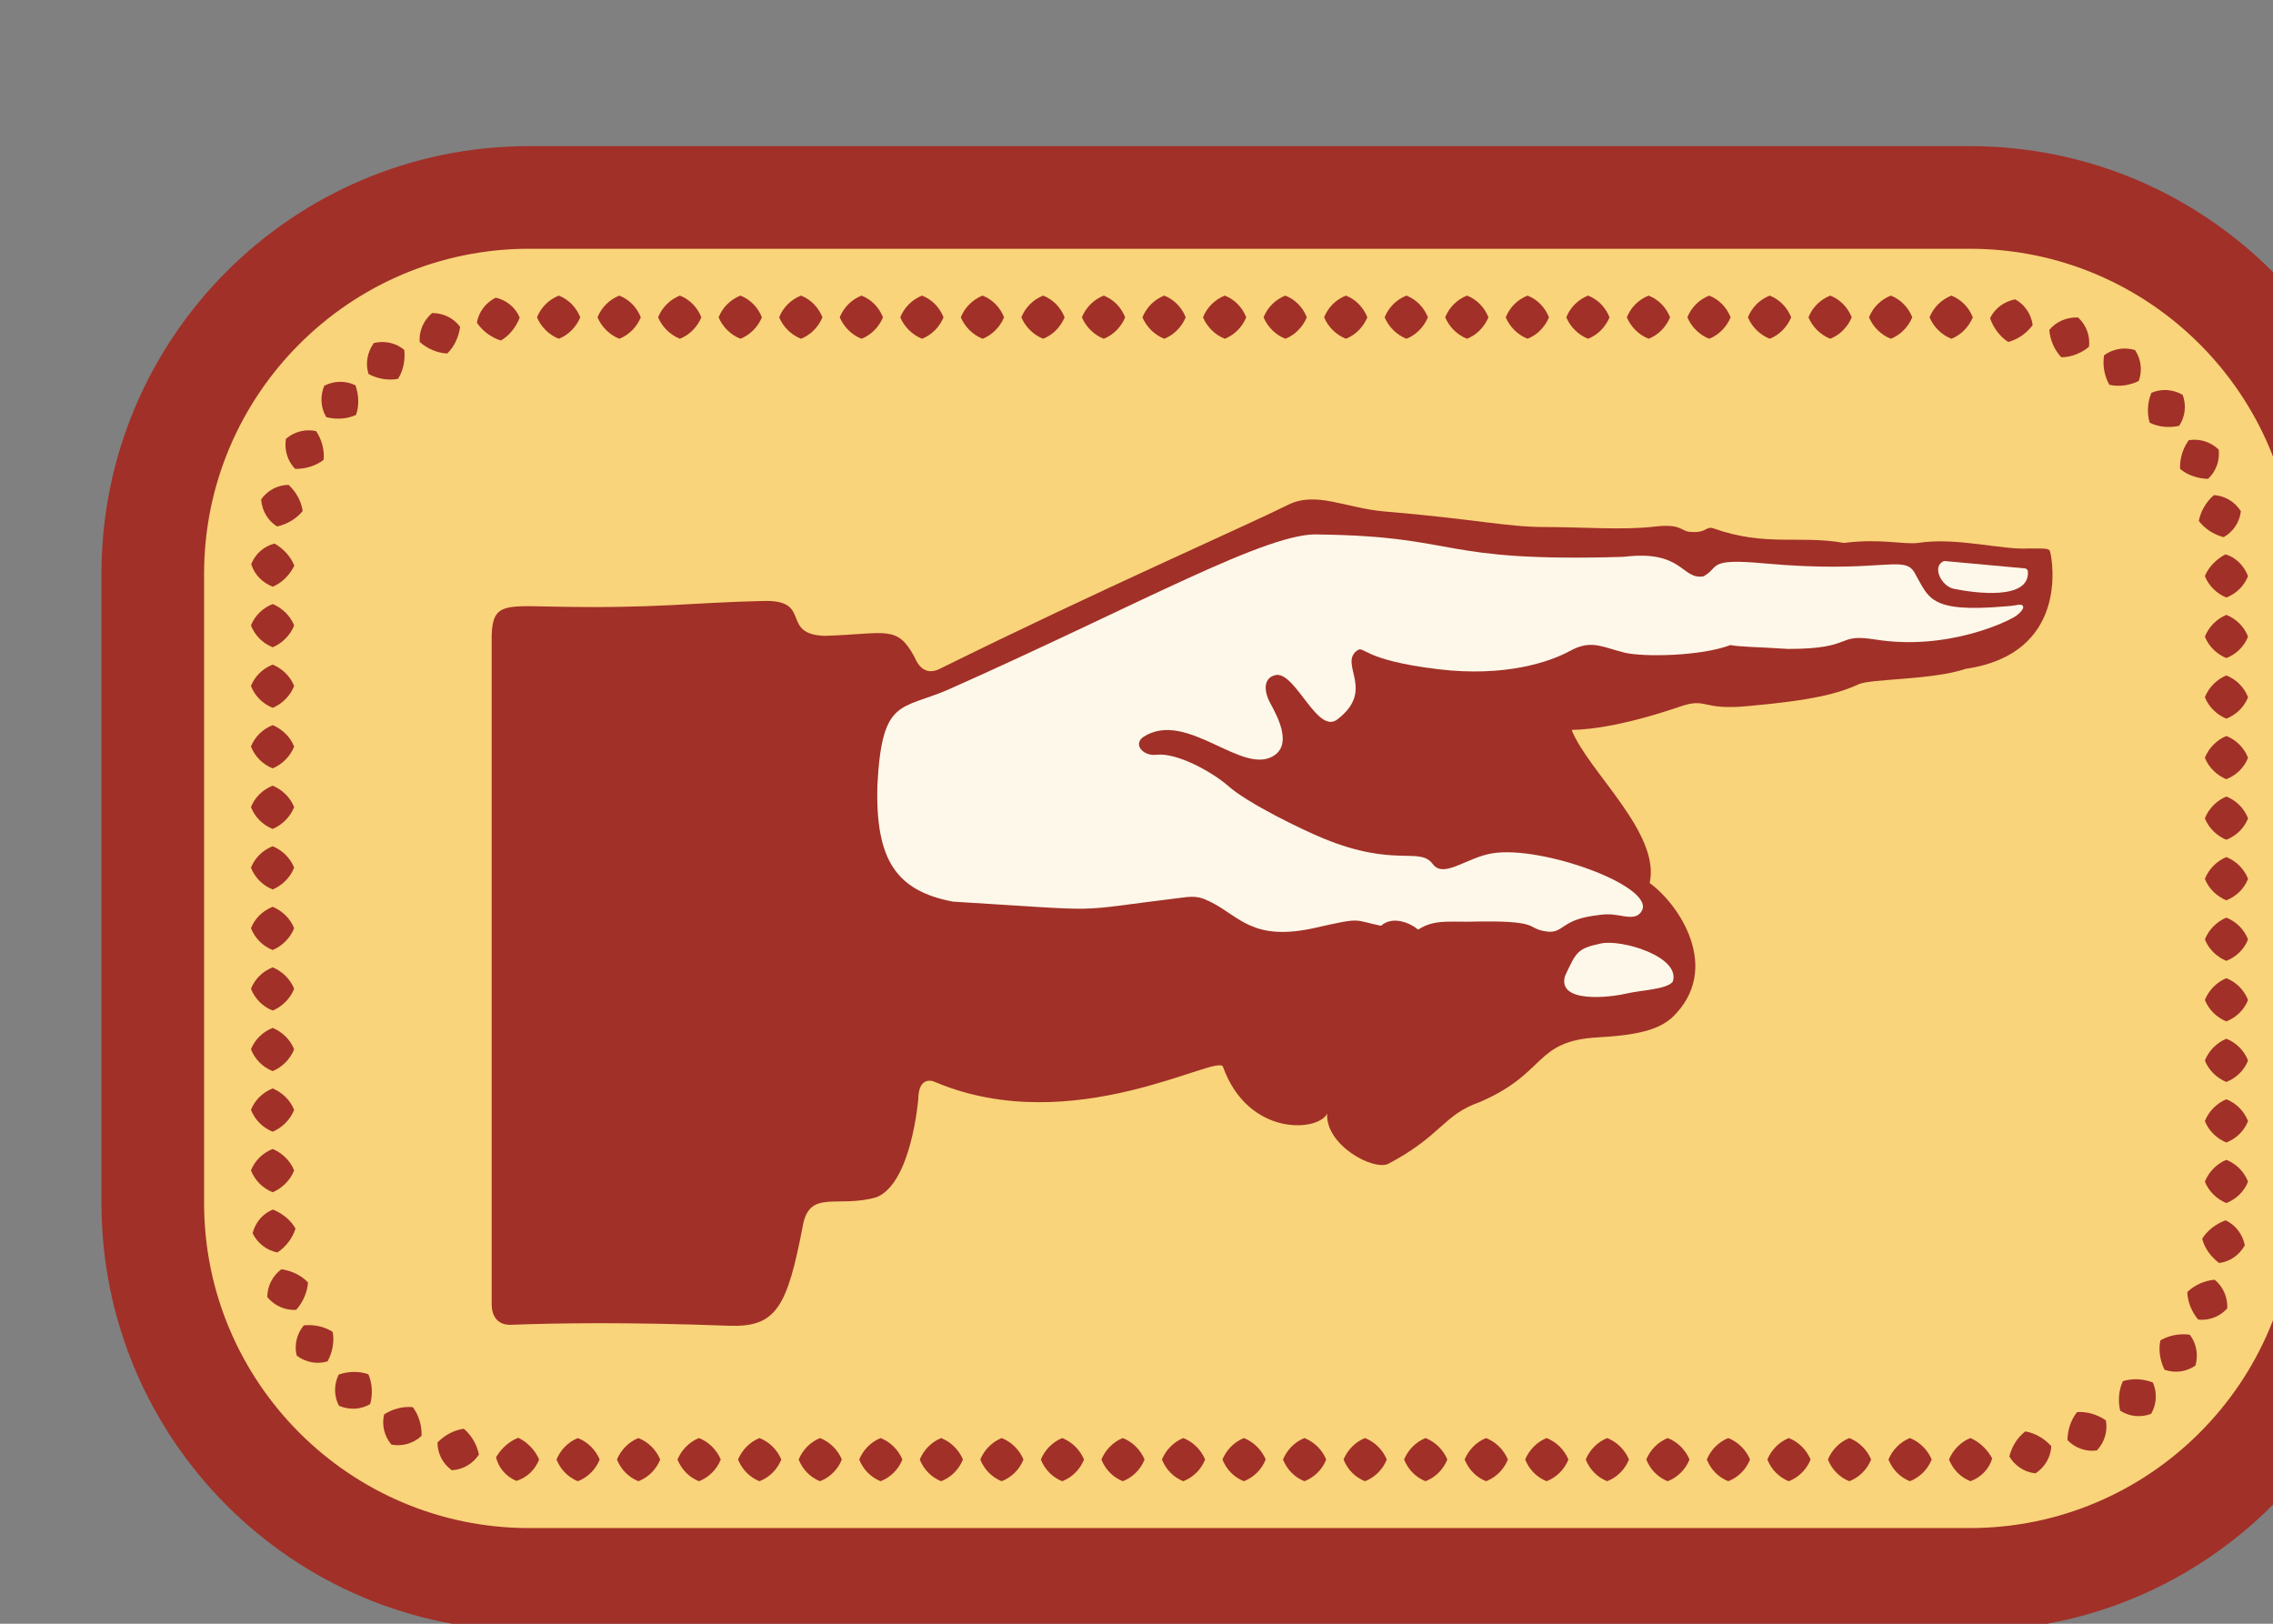 <?xml version="1.0" encoding="UTF-8" standalone="no"?>
<!-- Created with Inkscape (http://www.inkscape.org/) -->

<svg
   xmlns:dc="http://purl.org/dc/elements/1.1/"
   xmlns:cc="http://creativecommons.org/ns#"
   xmlns:rdf="http://www.w3.org/1999/02/22-rdf-syntax-ns#"
   xmlns:svg="http://www.w3.org/2000/svg"
   xmlns="http://www.w3.org/2000/svg"
   xmlns:sodipodi="http://sodipodi.sourceforge.net/DTD/sodipodi-0.dtd"
   xmlns:inkscape="http://www.inkscape.org/namespaces/inkscape"
   width="700"
   height="500"
   viewBox="0 0 185.208 132.292"
   version="1.1"
   id="svg6793"
   inkscape:version="0.92.1 r15371"
   sodipodi:docname="boton_opcional.svg">
  <rect x="0" y="0" width="185.208" height="132.292" fill="#808080" stroke="none"/>
  <defs
     id="defs6787" />
  <sodipodi:namedview
     id="base"
     pagecolor="#ffffff"
     bordercolor="#666666"
     borderopacity="1.0"
     inkscape:pageopacity="0.0"
     inkscape:pageshadow="2"
     inkscape:zoom="0.35"
     inkscape:cx="-430"
     inkscape:cy="560"
     inkscape:document-units="mm"
     inkscape:current-layer="layer1"
     showgrid="false"
     units="px"
     inkscape:window-width="1920"
     inkscape:window-height="1051"
     inkscape:window-x="-9"
     inkscape:window-y="-9"
     inkscape:window-maximized="1" />
  <g
     inkscape:label="Layer 1"
     inkscape:groupmode="layer"
     id="layer1"
     transform="translate(0,-164.708)">
    <g
       transform="matrix(0.248,0,0,0.248,-4391.651,-1710.929)"
       style="display:inline"
       id="g6559">
      <path
         inkscape:connector-curvature="0"
         id="path840-4-7"
         style="display:inline;fill:#f9d47a;fill-opacity:1;fill-rule:nonzero;stroke:none;stroke-width:2.248"
         d="m 18479.123,7958.292 c 0,68.165 -55.458,123.623 -123.623,123.623 h -473.412 c -68.161,0 -123.623,-55.457 -123.623,-123.623 v -206.751 c 0,-68.168 55.462,-123.623 123.623,-123.623 h 473.412 c 68.165,0 123.623,55.455 123.623,123.623 v 206.751" />
      <path
         inkscape:connector-curvature="0"
         id="path842-1-9"
         style="display:inline;fill:#a13028;fill-opacity:1;fill-rule:nonzero;stroke:none;stroke-width:2.248"
         d="m 18355.5,7644.776 c 58.87,0 106.764,47.894 106.764,106.765 v 206.751 c 0,58.869 -47.894,106.765 -106.764,106.765 h -473.412 c -58.86,0 -106.764,-47.896 -106.764,-106.765 v -206.751 c 0,-58.871 47.904,-106.765 106.764,-106.765 z m -613.892,106.765 v 206.751 c 0,77.583 62.908,140.48 140.48,140.48 h 473.412 c 77.58,0 140.48,-62.897 140.48,-140.48 v -206.751 c 0,-77.581 -62.9,-140.48 -140.48,-140.48 h -473.412 c -77.572,0 -140.48,62.899 -140.48,140.48" />
      <path
         inkscape:connector-curvature="0"
         id="path844-3-9"
         style="display:inline;fill:#a13028;fill-opacity:1;fill-rule:nonzero;stroke:none;stroke-width:2.248"
         d="m 18445.825,7972.162 c -0.766,-3.727 -3.1,-6.696 -6.3,-8.2 -3.158,1.108 -6.026,3.297 -7.721,6.055 0.793,3.118 2.904,5.974 5.587,7.968 3.505,-0.479 6.588,-2.52 8.434,-5.824" />
      <path
         inkscape:connector-curvature="0"
         id="path846-5-6"
         style="display:inline;fill:#a13028;fill-opacity:1;fill-rule:nonzero;stroke:none;stroke-width:2.248"
         d="m 18440.053,7992.901 c 0.179,-3.783 -1.461,-7.251 -4.16,-9.438 -3.387,0.31 -6.622,1.787 -8.962,4.05 0.07,3.226 1.43,6.498 3.563,9.067 3.52,0.362 7.006,-0.894 9.559,-3.679" />
      <path
         inkscape:connector-curvature="0"
         id="path848-4-6"
         style="display:inline;fill:#a13028;fill-opacity:1;fill-rule:nonzero;stroke:none;stroke-width:2.248"
         d="m 18429.583,8011.701 c 1.064,-3.63 0.286,-7.386 -1.831,-10.155 -3.356,-0.485 -6.849,0.202 -9.665,1.845 -0.694,3.154 -0.135,6.658 1.353,9.649 3.335,1.175 7.02,0.766 10.143,-1.34" />
      <path
         inkscape:connector-curvature="0"
         id="path850-3-5"
         style="display:inline;fill:#a13028;fill-opacity:1;fill-rule:nonzero;stroke:none;stroke-width:2.248"
         d="m 18415.037,8027.531 c 1.881,-3.277 2,-7.107 0.57,-10.301 -3.139,-1.241 -6.698,-1.391 -9.824,-0.45 -1.405,2.911 -1.666,6.453 -0.922,9.708 2.976,1.919 6.656,2.373 10.176,1.043" />
      <path
         inkscape:connector-curvature="0"
         id="path852-2-4"
         style="display:inline;fill:#a13028;fill-opacity:1;fill-rule:nonzero;stroke:none;stroke-width:2.248"
         d="m 18397.207,8039.559 c 2.584,-2.776 3.62,-6.415 2.95,-9.89 -2.744,-1.906 -6.203,-2.933 -9.444,-2.722 -2.026,2.535 -3.136,5.849 -3.159,9.229 2.428,2.52 5.932,3.884 9.653,3.383" />
      <path
         inkscape:connector-curvature="0"
         id="path854-0-9"
         style="display:inline;fill:#a13028;fill-opacity:1;fill-rule:nonzero;stroke:none;stroke-width:2.248"
         d="m 18377.044,8047.082 c 3.158,-2.104 5.025,-5.392 5.192,-8.926 -2.222,-2.495 -5.342,-4.313 -8.536,-4.857 -2.573,1.976 -4.431,4.918 -5.243,8.231 1.757,2.987 4.84,5.159 8.587,5.552" />
      <path
         inkscape:connector-curvature="0"
         id="path856-7-0"
         style="display:inline;fill:#a13028;fill-opacity:1;fill-rule:nonzero;stroke:none;stroke-width:2.248"
         d="m 18355.682,8049.664 c 3.561,-1.324 6.141,-4.086 7.136,-7.474 -1.574,-2.956 -4.177,-5.453 -7.165,-6.709 -3.226,1.299 -5.74,3.947 -7.029,7.046 1.304,3.27 3.779,5.857 7.058,7.136" />
      <path
         inkscape:connector-curvature="0"
         id="path858-5-2"
         style="display:inline;fill:#a13028;fill-opacity:1;fill-rule:nonzero;stroke:none;stroke-width:2.248"
         d="m 18335.777,8049.669 c 3.273,-1.288 5.866,-3.868 7.163,-7.141 -1.297,-3.095 -3.89,-5.752 -7.163,-7.042 -3.255,1.29 -5.748,3.947 -7.045,7.042 1.297,3.273 3.79,5.853 7.045,7.141" />
      <path
         inkscape:connector-curvature="0"
         id="path860-3-7"
         style="display:inline;fill:#a13028;fill-opacity:1;fill-rule:nonzero;stroke:none;stroke-width:2.248"
         d="m 18315.88,8049.669 c 3.279,-1.288 5.871,-3.868 7.165,-7.141 -1.294,-3.095 -3.886,-5.752 -7.165,-7.042 -3.251,1.29 -5.745,3.947 -7.04,7.042 1.295,3.273 3.789,5.853 7.04,7.141" />
      <path
         inkscape:connector-curvature="0"
         id="path862-7-7"
         style="display:inline;fill:#a13028;fill-opacity:1;fill-rule:nonzero;stroke:none;stroke-width:2.248"
         d="m 18295.987,8049.669 c 3.279,-1.288 5.872,-3.868 7.166,-7.141 -1.294,-3.095 -3.887,-5.752 -7.166,-7.042 -3.251,1.29 -5.744,3.947 -7.039,7.042 1.295,3.273 3.788,5.853 7.039,7.141" />
      <path
         inkscape:connector-curvature="0"
         id="path864-4-8"
         style="display:inline;fill:#a13028;fill-opacity:1;fill-rule:nonzero;stroke:none;stroke-width:2.248"
         d="m 18276.095,8049.669 c 3.276,-1.288 5.873,-3.868 7.166,-7.141 -1.293,-3.095 -3.89,-5.752 -7.166,-7.042 -3.251,1.29 -5.747,3.947 -7.042,7.042 1.295,3.273 3.791,5.853 7.042,7.141" />
      <path
         inkscape:connector-curvature="0"
         id="path866-9-1"
         style="display:inline;fill:#a13028;fill-opacity:1;fill-rule:nonzero;stroke:none;stroke-width:2.248"
         d="m 18256.204,8049.669 c 3.276,-1.288 5.866,-3.868 7.165,-7.141 -1.299,-3.095 -3.889,-5.752 -7.165,-7.042 -3.253,1.29 -5.748,3.947 -7.046,7.042 1.298,3.273 3.793,5.853 7.046,7.141" />
      <path
         inkscape:connector-curvature="0"
         id="path868-3-1"
         style="display:inline;fill:#a13028;fill-opacity:1;fill-rule:nonzero;stroke:none;stroke-width:2.248"
         d="m 18236.312,8049.669 c 3.275,-1.288 5.867,-3.868 7.165,-7.141 -1.298,-3.095 -3.89,-5.752 -7.165,-7.042 -3.253,1.29 -5.747,3.947 -7.046,7.042 1.299,3.273 3.793,5.853 7.046,7.141" />
      <path
         inkscape:connector-curvature="0"
         id="path870-4-3"
         style="display:inline;fill:#a13028;fill-opacity:1;fill-rule:nonzero;stroke:none;stroke-width:2.248"
         d="m 18216.417,8049.669 c 3.278,-1.288 5.869,-3.868 7.168,-7.141 -1.299,-3.095 -3.89,-5.752 -7.168,-7.042 -3.25,1.29 -5.744,3.947 -7.043,7.042 1.299,3.273 3.793,5.853 7.043,7.141" />
      <path
         inkscape:connector-curvature="0"
         id="path872-3-6"
         style="display:inline;fill:#a13028;fill-opacity:1;fill-rule:nonzero;stroke:none;stroke-width:2.248"
         d="m 18196.526,8049.669 c 3.278,-1.288 5.869,-3.868 7.168,-7.141 -1.299,-3.095 -3.89,-5.752 -7.168,-7.042 -3.251,1.29 -5.746,3.947 -7.044,7.042 1.298,3.273 3.793,5.853 7.044,7.141" />
      <path
         inkscape:connector-curvature="0"
         id="path874-5-2"
         style="display:inline;fill:#a13028;fill-opacity:1;fill-rule:nonzero;stroke:none;stroke-width:2.248"
         d="m 18176.633,8049.669 c 3.278,-1.288 5.87,-3.868 7.168,-7.141 -1.298,-3.095 -3.89,-5.752 -7.168,-7.042 -3.25,1.29 -5.744,3.947 -7.042,7.042 1.298,3.273 3.792,5.853 7.042,7.141" />
      <path
         inkscape:connector-curvature="0"
         id="path876-0-4"
         style="display:inline;fill:#a13028;fill-opacity:1;fill-rule:nonzero;stroke:none;stroke-width:2.248"
         d="m 18156.741,8049.669 c 3.277,-1.288 5.869,-3.868 7.166,-7.141 -1.297,-3.095 -3.889,-5.752 -7.166,-7.042 -3.25,1.29 -5.747,3.947 -7.044,7.042 1.297,3.273 3.794,5.853 7.044,7.141" />
      <path
         inkscape:connector-curvature="0"
         id="path878-9-0"
         style="display:inline;fill:#a13028;fill-opacity:1;fill-rule:nonzero;stroke:none;stroke-width:2.248"
         d="m 18136.85,8049.669 c 3.272,-1.288 5.869,-3.868 7.165,-7.141 -1.296,-3.095 -3.893,-5.752 -7.165,-7.042 -3.253,1.29 -5.748,3.947 -7.045,7.042 1.297,3.273 3.792,5.853 7.045,7.141" />
      <path
         inkscape:connector-curvature="0"
         id="path880-4-1"
         style="display:inline;fill:#a13028;fill-opacity:1;fill-rule:nonzero;stroke:none;stroke-width:2.248"
         d="m 18116.957,8049.669 c 3.274,-1.288 5.87,-3.868 7.166,-7.141 -1.296,-3.095 -3.892,-5.752 -7.166,-7.042 -3.252,1.29 -5.746,3.947 -7.045,7.042 1.299,3.273 3.793,5.853 7.045,7.141" />
      <path
         inkscape:connector-curvature="0"
         id="path882-3-3"
         style="display:inline;fill:#a13028;fill-opacity:1;fill-rule:nonzero;stroke:none;stroke-width:2.248"
         d="m 18097.052,8049.669 c 3.287,-1.288 5.871,-3.868 7.164,-7.141 -1.293,-3.095 -3.877,-5.752 -7.164,-7.042 -3.231,1.29 -5.731,3.947 -7.024,7.042 1.293,3.273 3.793,5.853 7.024,7.141" />
      <path
         inkscape:connector-curvature="0"
         id="path884-5-3"
         style="display:inline;fill:#a13028;fill-opacity:1;fill-rule:nonzero;stroke:none;stroke-width:2.248"
         d="m 18077.161,8049.669 c 3.285,-1.288 5.871,-3.868 7.162,-7.141 -1.291,-3.095 -3.877,-5.752 -7.162,-7.042 -3.233,1.29 -5.731,3.947 -7.024,7.042 1.293,3.273 3.791,5.853 7.024,7.141" />
      <path
         inkscape:connector-curvature="0"
         id="path886-1-0"
         style="display:inline;fill:#a13028;fill-opacity:1;fill-rule:nonzero;stroke:none;stroke-width:2.248"
         d="m 18057.269,8049.669 c 3.286,-1.288 5.87,-3.868 7.163,-7.141 -1.293,-3.095 -3.877,-5.752 -7.163,-7.042 -3.232,1.29 -5.732,3.947 -7.024,7.042 1.292,3.273 3.792,5.853 7.024,7.141" />
      <path
         inkscape:connector-curvature="0"
         id="path888-5-3"
         style="display:inline;fill:#a13028;fill-opacity:1;fill-rule:nonzero;stroke:none;stroke-width:2.248"
         d="m 18037.375,8049.669 c 3.288,-1.288 5.872,-3.868 7.165,-7.141 -1.293,-3.095 -3.877,-5.752 -7.165,-7.042 -3.23,1.29 -5.73,3.947 -7.024,7.042 1.294,3.273 3.794,5.853 7.024,7.141" />
      <path
         inkscape:connector-curvature="0"
         id="path890-7-9"
         style="display:inline;fill:#a13028;fill-opacity:1;fill-rule:nonzero;stroke:none;stroke-width:2.248"
         d="m 18017.484,8049.669 c 3.286,-1.288 5.872,-3.868 7.163,-7.141 -1.291,-3.095 -3.877,-5.752 -7.163,-7.042 -3.233,1.29 -5.733,3.947 -7.024,7.042 1.291,3.273 3.791,5.853 7.024,7.141" />
      <path
         inkscape:connector-curvature="0"
         id="path892-0-1"
         style="display:inline;fill:#a13028;fill-opacity:1;fill-rule:nonzero;stroke:none;stroke-width:2.248"
         d="m 17997.592,8049.669 c 3.287,-1.288 5.871,-3.868 7.164,-7.141 -1.293,-3.095 -3.877,-5.752 -7.164,-7.042 -3.232,1.29 -5.732,3.947 -7.024,7.042 1.292,3.273 3.792,5.853 7.024,7.141" />
      <path
         inkscape:connector-curvature="0"
         id="path894-5-3"
         style="display:inline;fill:#a13028;fill-opacity:1;fill-rule:nonzero;stroke:none;stroke-width:2.248"
         d="m 17977.699,8049.669 c 3.288,-1.288 5.872,-3.868 7.165,-7.141 -1.293,-3.095 -3.877,-5.752 -7.165,-7.042 -3.258,1.29 -5.731,3.947 -7.024,7.042 1.293,3.273 3.766,5.853 7.024,7.141" />
      <path
         inkscape:connector-curvature="0"
         id="path896-8-2"
         style="display:inline;fill:#a13028;fill-opacity:1;fill-rule:nonzero;stroke:none;stroke-width:2.248"
         d="m 17957.808,8049.669 c 3.286,-1.288 5.872,-3.868 7.165,-7.141 -1.293,-3.095 -3.879,-5.752 -7.165,-7.042 -3.259,1.29 -5.732,3.947 -7.054,7.042 1.322,3.273 3.795,5.853 7.054,7.141" />
      <path
         inkscape:connector-curvature="0"
         id="path898-8-5"
         style="display:inline;fill:#a13028;fill-opacity:1;fill-rule:nonzero;stroke:none;stroke-width:2.248"
         d="m 17937.916,8049.669 c 3.286,-1.288 5.872,-3.868 7.164,-7.141 -1.292,-3.095 -3.878,-5.752 -7.164,-7.042 -3.26,1.29 -5.732,3.947 -7.053,7.042 1.321,3.273 3.793,5.853 7.053,7.141" />
      <path
         inkscape:connector-curvature="0"
         id="path900-3-7"
         style="display:inline;fill:#a13028;fill-opacity:1;fill-rule:nonzero;stroke:none;stroke-width:2.248"
         d="m 17918.024,8049.669 c 3.286,-1.288 5.87,-3.868 7.163,-7.141 -1.293,-3.095 -3.877,-5.752 -7.163,-7.042 -3.259,1.29 -5.732,3.947 -7.054,7.042 1.322,3.273 3.795,5.853 7.054,7.141" />
      <path
         inkscape:connector-curvature="0"
         id="path902-3-2"
         style="display:inline;fill:#a13028;fill-opacity:1;fill-rule:nonzero;stroke:none;stroke-width:2.248"
         d="m 17898.132,8049.669 c 3.285,-1.288 5.871,-3.868 7.162,-7.141 -1.291,-3.095 -3.877,-5.752 -7.162,-7.042 -3.233,1.29 -5.731,3.947 -7.024,7.042 1.293,3.273 3.791,5.853 7.024,7.141" />
      <path
         inkscape:connector-curvature="0"
         id="path904-1-5"
         style="display:inline;fill:#a13028;fill-opacity:1;fill-rule:nonzero;stroke:none;stroke-width:2.248"
         d="m 17877.931,8049.565 c 3.68,-1.169 6.18,-3.758 7.472,-7.037 -1.292,-3.086 -3.96,-5.747 -6.825,-7.134 -3.035,1.128 -5.649,3.538 -7.336,6.413 0.845,3.439 3.203,6.282 6.689,7.759" />
      <path
         inkscape:connector-curvature="0"
         id="path906-0-9"
         style="display:inline;fill:#a13028;fill-opacity:1;fill-rule:nonzero;stroke:none;stroke-width:2.248"
         d="m 17856.69,8046.052 c 3.793,-0.202 7.052,-2.223 8.934,-5.152 -0.675,-3.322 -2.473,-6.363 -4.971,-8.469 -3.203,0.409 -6.324,2.126 -8.654,4.522 0.02,3.542 1.656,6.869 4.691,9.099" />
      <path
         inkscape:connector-curvature="0"
         id="path908-8-0"
         style="display:inline;fill:#a13028;fill-opacity:1;fill-rule:nonzero;stroke:none;stroke-width:2.248"
         d="m 17836.883,8037.653 c 3.736,0.65 7.361,-0.459 9.889,-2.911 0.116,-3.34 -0.897,-6.802 -2.864,-9.402 -3.233,-0.319 -6.605,0.548 -9.441,2.378 -0.786,3.403 -0.02,7.089 2.416,9.935" />
      <path
         inkscape:connector-curvature="0"
         id="path910-9-7"
         style="display:inline;fill:#a13028;fill-opacity:1;fill-rule:nonzero;stroke:none;stroke-width:2.248"
         d="m 17819.603,8024.863 c 3.457,1.499 7.248,1.259 10.283,-0.528 0.899,-3.225 0.704,-6.826 -0.589,-9.807 -3.063,-1.072 -6.547,-1.011 -9.751,0.112 -1.544,3.115 -1.656,6.878 0.07,10.218" />
      <path
         inkscape:connector-curvature="0"
         id="path912-2-2"
         style="display:inline;fill:#a13028;fill-opacity:1;fill-rule:nonzero;stroke:none;stroke-width:2.248"
         d="m 17805.753,8008.417 c 3.035,2.261 6.77,2.904 10.141,1.875 1.602,-2.933 2.276,-6.48 1.687,-9.676 -2.726,-1.76 -6.127,-2.506 -9.498,-2.151 -2.219,2.666 -3.229,6.294 -2.33,9.953" />
      <path
         inkscape:connector-curvature="0"
         id="path914-0-1"
         style="display:inline;fill:#a13028;fill-opacity:1;fill-rule:nonzero;stroke:none;stroke-width:2.248"
         d="m 17796.088,7989.179 c 2.442,2.913 5.926,4.412 9.467,4.199 2.22,-2.479 3.709,-5.77 3.907,-9.007 -2.222,-2.353 -5.396,-3.868 -8.74,-4.331 -2.809,2.081 -4.608,5.363 -4.634,9.139" />
      <path
         inkscape:connector-curvature="0"
         id="path916-7-2"
         style="display:inline;fill:#a13028;fill-opacity:1;fill-rule:nonzero;stroke:none;stroke-width:2.248"
         d="m 17791.255,7968.204 c 1.685,3.403 4.747,5.673 8.174,6.305 2.811,-1.883 4.975,-4.729 5.93,-7.838 -1.573,-2.81 -4.355,-5.028 -7.446,-6.262 -3.26,1.364 -5.733,4.133 -6.658,7.795" />
      <path
         inkscape:connector-curvature="0"
         id="path918-5-5"
         style="display:inline;fill:#a13028;fill-opacity:1;fill-rule:nonzero;stroke:none;stroke-width:2.248"
         d="m 17790.721,7947.563 c 1.291,3.275 3.877,5.867 7.135,7.163 3.091,-1.297 5.762,-3.888 7.054,-7.163 -1.292,-3.255 -3.963,-5.745 -7.054,-7.044 -3.258,1.299 -5.844,3.79 -7.135,7.044" />
      <path
         inkscape:connector-curvature="0"
         id="path920-8-1"
         style="display:inline;fill:#a13028;fill-opacity:1;fill-rule:nonzero;stroke:none;stroke-width:2.248"
         d="m 17790.721,7927.671 c 1.291,3.275 3.877,5.867 7.135,7.166 3.091,-1.299 5.762,-3.891 7.054,-7.166 -1.292,-3.252 -3.963,-5.747 -7.054,-7.044 -3.258,1.297 -5.844,3.792 -7.135,7.044" />
      <path
         inkscape:connector-curvature="0"
         id="path922-8-8"
         style="display:inline;fill:#a13028;fill-opacity:1;fill-rule:nonzero;stroke:none;stroke-width:2.248"
         d="m 17790.721,7907.777 c 1.291,3.275 3.877,5.869 7.135,7.163 3.091,-1.295 5.762,-3.889 7.054,-7.163 -1.292,-3.25 -3.963,-5.747 -7.054,-7.042 -3.258,1.295 -5.844,3.792 -7.135,7.042" />
      <path
         inkscape:connector-curvature="0"
         id="path924-8-4"
         style="display:inline;fill:#a13028;fill-opacity:1;fill-rule:nonzero;stroke:none;stroke-width:2.248"
         d="m 17790.721,7887.885 c 1.291,3.273 3.877,5.869 7.135,7.163 3.091,-1.295 5.762,-3.891 7.054,-7.163 -1.292,-3.255 -3.963,-5.75 -7.054,-7.042 -3.258,1.292 -5.844,3.787 -7.135,7.042" />
      <path
         inkscape:connector-curvature="0"
         id="path926-2-1"
         style="display:inline;fill:#a13028;fill-opacity:1;fill-rule:nonzero;stroke:none;stroke-width:2.248"
         d="m 17790.721,7867.993 c 1.291,3.273 3.877,5.869 7.135,7.163 3.091,-1.295 5.762,-3.891 7.054,-7.163 -1.292,-3.255 -3.963,-5.75 -7.054,-7.044 -3.258,1.295 -5.844,3.79 -7.135,7.044" />
      <path
         inkscape:connector-curvature="0"
         id="path928-2-5"
         style="display:inline;fill:#a13028;fill-opacity:1;fill-rule:nonzero;stroke:none;stroke-width:2.248"
         d="m 17790.721,7848.101 c 1.291,3.272 3.877,5.866 7.135,7.163 3.091,-1.297 5.762,-3.891 7.054,-7.163 -1.292,-3.255 -3.963,-5.75 -7.054,-7.046 -3.258,1.297 -5.844,3.792 -7.135,7.046" />
      <path
         inkscape:connector-curvature="0"
         id="path930-1-1"
         style="display:inline;fill:#a13028;fill-opacity:1;fill-rule:nonzero;stroke:none;stroke-width:2.248"
         d="m 17790.721,7828.209 c 1.291,3.273 3.877,5.867 7.135,7.163 3.091,-1.297 5.762,-3.891 7.054,-7.163 -1.292,-3.255 -3.963,-5.75 -7.054,-7.046 -3.258,1.297 -5.844,3.792 -7.135,7.046" />
      <path
         inkscape:connector-curvature="0"
         id="path932-3-4"
         style="display:inline;fill:#a13028;fill-opacity:1;fill-rule:nonzero;stroke:none;stroke-width:2.248"
         d="m 17790.721,7808.315 c 1.291,3.275 3.877,5.869 7.135,7.166 3.091,-1.297 5.762,-3.891 7.054,-7.166 -1.292,-3.252 -3.963,-5.747 -7.054,-7.042 -3.258,1.295 -5.844,3.79 -7.135,7.042" />
      <path
         inkscape:connector-curvature="0"
         id="path934-3-6"
         style="display:inline;fill:#a13028;fill-opacity:1;fill-rule:nonzero;stroke:none;stroke-width:2.248"
         d="m 17790.721,7788.421 c 1.291,3.277 3.877,5.873 7.135,7.168 3.091,-1.295 5.762,-3.891 7.054,-7.168 -1.292,-3.252 -3.963,-5.745 -7.054,-7.04 -3.258,1.295 -5.844,3.787 -7.135,7.04" />
      <path
         inkscape:connector-curvature="0"
         id="path936-3-2"
         style="display:inline;fill:#a13028;fill-opacity:1;fill-rule:nonzero;stroke:none;stroke-width:2.248"
         d="m 17790.721,7768.529 c 1.291,3.277 3.877,5.866 7.135,7.168 3.091,-1.302 5.762,-3.891 7.054,-7.168 -1.292,-3.252 -3.963,-5.745 -7.054,-7.044 -3.258,1.299 -5.844,3.792 -7.135,7.044" />
      <path
         inkscape:connector-curvature="0"
         id="path938-4-8"
         style="display:inline;fill:#a13028;fill-opacity:1;fill-rule:nonzero;stroke:none;stroke-width:2.248"
         d="m 17790.805,7748.396 c 1.152,3.666 3.793,6.058 7.051,7.408 3.121,-1.248 5.732,-4.046 7.11,-6.925 -1.18,-3.01 -3.627,-5.597 -6.491,-7.255 -3.455,0.883 -6.264,3.284 -7.67,6.772" />
      <path
         inkscape:connector-curvature="0"
         id="path940-6-9"
         style="display:inline;fill:#a13028;fill-opacity:1;fill-rule:nonzero;stroke:none;stroke-width:2.248"
         d="m 17794.065,7727.126 c 0.28,3.785 2.247,7.02 5.252,8.885 3.26,-0.724 6.379,-2.562 8.402,-5.089 -0.479,-3.207 -2.135,-6.264 -4.636,-8.588 -3.485,0.067 -6.883,1.715 -9.018,4.794" />
      <path
         inkscape:connector-curvature="0"
         id="path942-6-8"
         style="display:inline;fill:#a13028;fill-opacity:1;fill-rule:nonzero;stroke:none;stroke-width:2.248"
         d="m 17802.212,7707.219 c -0.59,3.749 0.562,7.352 3.035,9.87 3.343,0.067 6.799,-0.985 9.354,-2.971 0.311,-3.223 -0.588,-6.597 -2.471,-9.436 -3.399,-0.737 -7.051,0.067 -9.918,2.538" />
      <path
         inkscape:connector-curvature="0"
         id="path944-8-6"
         style="display:inline;fill:#a13028;fill-opacity:1;fill-rule:nonzero;stroke:none;stroke-width:2.248"
         d="m 17814.8,7689.779 c -1.435,3.506 -1.154,7.28 0.674,10.312 3.229,0.843 6.826,0.618 9.776,-0.715 1.068,-3.05 0.927,-6.568 -0.201,-9.746 -3.177,-1.526 -6.884,-1.582 -10.256,0.157" />
      <path
         inkscape:connector-curvature="0"
         id="path946-6-1"
         style="display:inline;fill:#a13028;fill-opacity:1;fill-rule:nonzero;stroke:none;stroke-width:2.248"
         d="m 17831.095,7675.742 c -2.22,3.088 -2.81,6.826 -1.742,10.184 2.949,1.58 6.518,2.2 9.692,1.576 1.742,-2.706 2.416,-6.179 2.053,-9.517 -2.727,-2.234 -6.324,-3.127 -10.003,-2.243" />
      <path
         inkscape:connector-curvature="0"
         id="path948-2-4"
         style="display:inline;fill:#a13028;fill-opacity:1;fill-rule:nonzero;stroke:none;stroke-width:2.248"
         d="m 17850.228,7665.897 c -2.866,2.47 -4.327,5.986 -4.073,9.483 2.498,2.248 5.814,3.646 9.047,3.808 2.33,-2.223 3.791,-5.449 4.241,-8.764 -2.134,-2.832 -5.422,-4.531 -9.215,-4.527" />
      <path
         inkscape:connector-curvature="0"
         id="path950-8-1"
         style="display:inline;fill:#a13028;fill-opacity:1;fill-rule:nonzero;stroke:none;stroke-width:2.248"
         d="m 17871.16,7660.838 c -3.401,1.668 -5.62,4.808 -6.211,8.226 1.91,2.81 4.777,4.896 7.897,5.855 2.81,-1.621 4.972,-4.43 6.181,-7.541 -1.406,-3.259 -4.188,-5.671 -7.867,-6.541" />
      <path
         inkscape:connector-curvature="0"
         id="path952-9-7"
         style="display:inline;fill:#a13028;fill-opacity:1;fill-rule:nonzero;stroke:none;stroke-width:2.248"
         d="m 17891.865,7660.163 c -3.259,1.284 -5.871,3.864 -7.163,7.139 1.292,3.099 3.904,5.754 7.163,7.04 3.26,-1.286 5.761,-3.94 7.054,-7.04 -1.293,-3.275 -3.794,-5.855 -7.054,-7.139" />
      <path
         inkscape:connector-curvature="0"
         id="path954-3-8"
         style="display:inline;fill:#a13028;fill-opacity:1;fill-rule:nonzero;stroke:none;stroke-width:2.248"
         d="m 17911.758,7660.163 c -3.26,1.284 -5.872,3.864 -7.164,7.139 1.292,3.099 3.904,5.754 7.164,7.04 3.26,-1.286 5.759,-3.94 7.052,-7.04 -1.293,-3.275 -3.792,-5.855 -7.052,-7.139" />
      <path
         inkscape:connector-curvature="0"
         id="path956-2-7"
         style="display:inline;fill:#a13028;fill-opacity:1;fill-rule:nonzero;stroke:none;stroke-width:2.248"
         d="m 17931.65,7660.163 c -3.26,1.284 -5.845,3.864 -7.164,7.139 1.319,3.099 3.904,5.754 7.164,7.04 3.259,-1.286 5.76,-3.94 7.052,-7.04 -1.292,-3.275 -3.793,-5.855 -7.052,-7.139" />
      <path
         inkscape:connector-curvature="0"
         id="path958-4-1"
         style="display:inline;fill:#a13028;fill-opacity:1;fill-rule:nonzero;stroke:none;stroke-width:2.248"
         d="m 17951.542,7660.163 c -3.259,1.284 -5.872,3.864 -7.164,7.139 1.292,3.099 3.905,5.754 7.164,7.04 3.259,-1.286 5.76,-3.94 7.054,-7.04 -1.294,-3.275 -3.795,-5.855 -7.054,-7.139" />
      <path
         inkscape:connector-curvature="0"
         id="path960-9-6"
         style="display:inline;fill:#a13028;fill-opacity:1;fill-rule:nonzero;stroke:none;stroke-width:2.248"
         d="m 17971.434,7660.163 c -3.259,1.284 -5.872,3.864 -7.164,7.139 1.292,3.099 3.905,5.754 7.164,7.04 3.26,-1.286 5.762,-3.94 7.053,-7.04 -1.291,-3.275 -3.793,-5.855 -7.053,-7.139" />
      <path
         inkscape:connector-curvature="0"
         id="path962-0-3"
         style="display:inline;fill:#a13028;fill-opacity:1;fill-rule:nonzero;stroke:none;stroke-width:2.248"
         d="m 17991.326,7660.163 c -3.259,1.284 -5.844,3.864 -7.164,7.139 1.32,3.099 3.905,5.754 7.164,7.04 3.259,-1.286 5.761,-3.94 7.053,-7.04 -1.292,-3.275 -3.794,-5.855 -7.053,-7.139" />
      <path
         inkscape:connector-curvature="0"
         id="path964-4-4"
         style="display:inline;fill:#a13028;fill-opacity:1;fill-rule:nonzero;stroke:none;stroke-width:2.248"
         d="m 18011.217,7660.163 c -3.258,1.284 -5.843,3.864 -7.163,7.139 1.32,3.099 3.905,5.754 7.163,7.04 3.26,-1.286 5.762,-3.94 7.055,-7.04 -1.293,-3.275 -3.795,-5.855 -7.055,-7.139" />
      <path
         inkscape:connector-curvature="0"
         id="path966-7-9"
         style="display:inline;fill:#a13028;fill-opacity:1;fill-rule:nonzero;stroke:none;stroke-width:2.248"
         d="m 18031.11,7660.163 c -3.259,1.284 -5.844,3.864 -7.165,7.139 1.321,3.099 3.906,5.754 7.165,7.04 3.259,-1.286 5.761,-3.94 7.053,-7.04 -1.292,-3.275 -3.794,-5.855 -7.053,-7.139" />
      <path
         inkscape:connector-curvature="0"
         id="path968-7-9"
         style="display:inline;fill:#a13028;fill-opacity:1;fill-rule:nonzero;stroke:none;stroke-width:2.248"
         d="m 18051.002,7660.163 c -3.259,1.284 -5.844,3.864 -7.163,7.139 1.319,3.099 3.904,5.754 7.163,7.04 3.259,-1.286 5.761,-3.94 7.053,-7.04 -1.292,-3.275 -3.794,-5.855 -7.053,-7.139" />
      <path
         inkscape:connector-curvature="0"
         id="path970-3-3"
         style="display:inline;fill:#a13028;fill-opacity:1;fill-rule:nonzero;stroke:none;stroke-width:2.248"
         d="m 18070.923,7660.163 c -3.288,1.284 -5.874,3.864 -7.192,7.139 1.318,3.099 3.904,5.754 7.192,7.04 3.23,-1.286 5.732,-3.94 7.025,-7.04 -1.293,-3.275 -3.795,-5.855 -7.025,-7.139" />
      <path
         inkscape:connector-curvature="0"
         id="path972-7-3"
         style="display:inline;fill:#a13028;fill-opacity:1;fill-rule:nonzero;stroke:none;stroke-width:2.248"
         d="m 18090.786,7660.163 c -3.259,1.284 -5.844,3.864 -7.164,7.139 1.32,3.099 3.905,5.754 7.164,7.04 3.259,-1.286 5.76,-3.94 7.053,-7.04 -1.293,-3.275 -3.794,-5.855 -7.053,-7.139" />
      <path
         inkscape:connector-curvature="0"
         id="path974-3-6"
         style="display:inline;fill:#a13028;fill-opacity:1;fill-rule:nonzero;stroke:none;stroke-width:2.248"
         d="m 18110.693,7660.163 c -3.275,1.284 -5.859,3.864 -7.178,7.139 1.319,3.099 3.903,5.754 7.178,7.04 3.253,-1.286 5.748,-3.94 7.042,-7.04 -1.294,-3.275 -3.789,-5.855 -7.042,-7.139" />
      <path
         inkscape:connector-curvature="0"
         id="path976-1-0"
         style="display:inline;fill:#a13028;fill-opacity:1;fill-rule:nonzero;stroke:none;stroke-width:2.248"
         d="m 18130.585,7660.163 c -3.274,1.284 -5.865,3.864 -7.163,7.139 1.298,3.099 3.889,5.754 7.163,7.04 3.255,-1.286 5.748,-3.94 7.047,-7.04 -1.299,-3.275 -3.792,-5.855 -7.047,-7.139" />
      <path
         inkscape:connector-curvature="0"
         id="path978-1-2"
         style="display:inline;fill:#a13028;fill-opacity:1;fill-rule:nonzero;stroke:none;stroke-width:2.248"
         d="m 18150.477,7660.163 c -3.275,1.284 -5.864,3.864 -7.164,7.139 1.3,3.099 3.889,5.754 7.164,7.04 3.255,-1.286 5.749,-3.94 7.047,-7.04 -1.298,-3.275 -3.792,-5.855 -7.047,-7.139" />
      <path
         inkscape:connector-curvature="0"
         id="path980-5-5"
         style="display:inline;fill:#a13028;fill-opacity:1;fill-rule:nonzero;stroke:none;stroke-width:2.248"
         d="m 18170.371,7660.163 c -3.277,1.284 -5.867,3.864 -7.165,7.139 1.298,3.099 3.888,5.754 7.165,7.04 3.253,-1.286 5.746,-3.94 7.044,-7.04 -1.298,-3.275 -3.791,-5.855 -7.044,-7.139" />
      <path
         inkscape:connector-curvature="0"
         id="path982-6-7"
         style="display:inline;fill:#a13028;fill-opacity:1;fill-rule:nonzero;stroke:none;stroke-width:2.248"
         d="m 18190.266,7660.163 c -3.275,1.284 -5.868,3.864 -7.168,7.139 1.3,3.099 3.893,5.754 7.168,7.04 3.25,-1.286 5.743,-3.94 7.042,-7.04 -1.299,-3.275 -3.792,-5.855 -7.042,-7.139" />
      <path
         inkscape:connector-curvature="0"
         id="path984-0-0"
         style="display:inline;fill:#a13028;fill-opacity:1;fill-rule:nonzero;stroke:none;stroke-width:2.248"
         d="m 18210.158,7660.163 c -3.274,1.284 -5.868,3.864 -7.169,7.139 1.301,3.099 3.895,5.754 7.169,7.04 3.249,-1.286 5.746,-3.94 7.042,-7.04 -1.296,-3.275 -3.793,-5.855 -7.042,-7.139" />
      <path
         inkscape:connector-curvature="0"
         id="path986-1-2"
         style="display:inline;fill:#a13028;fill-opacity:1;fill-rule:nonzero;stroke:none;stroke-width:2.248"
         d="m 18230.049,7660.163 c -3.274,1.284 -5.868,3.864 -7.163,7.139 1.295,3.099 3.889,5.754 7.163,7.04 3.251,-1.286 5.751,-3.94 7.046,-7.04 -1.295,-3.275 -3.795,-5.855 -7.046,-7.139" />
      <path
         inkscape:connector-curvature="0"
         id="path988-6-8"
         style="display:inline;fill:#a13028;fill-opacity:1;fill-rule:nonzero;stroke:none;stroke-width:2.248"
         d="m 18249.942,7660.163 c -3.274,1.284 -5.868,3.864 -7.163,7.139 1.295,3.099 3.889,5.754 7.163,7.04 3.255,-1.286 5.749,-3.94 7.044,-7.04 -1.295,-3.275 -3.789,-5.855 -7.044,-7.139" />
      <path
         inkscape:connector-curvature="0"
         id="path990-5-5"
         style="display:inline;fill:#a13028;fill-opacity:1;fill-rule:nonzero;stroke:none;stroke-width:2.248"
         d="m 18269.834,7660.163 c -3.272,1.284 -5.868,3.864 -7.163,7.139 1.295,3.099 3.891,5.754 7.163,7.04 3.255,-1.286 5.749,-3.94 7.044,-7.04 -1.295,-3.275 -3.789,-5.855 -7.044,-7.139" />
      <path
         inkscape:connector-curvature="0"
         id="path992-1-5"
         style="display:inline;fill:#a13028;fill-opacity:1;fill-rule:nonzero;stroke:none;stroke-width:2.248"
         d="m 18289.725,7660.163 c -3.271,1.284 -5.867,3.864 -7.163,7.139 1.296,3.099 3.892,5.754 7.163,7.04 3.255,-1.286 5.75,-3.94 7.048,-7.04 -1.298,-3.275 -3.793,-5.855 -7.048,-7.139" />
      <path
         inkscape:connector-curvature="0"
         id="path994-7-4"
         style="display:inline;fill:#a13028;fill-opacity:1;fill-rule:nonzero;stroke:none;stroke-width:2.248"
         d="m 18309.618,7660.163 c -3.273,1.284 -5.866,3.864 -7.164,7.139 1.298,3.099 3.891,5.754 7.164,7.04 3.255,-1.286 5.749,-3.94 7.046,-7.04 -1.297,-3.275 -3.791,-5.855 -7.046,-7.139" />
      <path
         inkscape:connector-curvature="0"
         id="path996-0-2"
         style="display:inline;fill:#a13028;fill-opacity:1;fill-rule:nonzero;stroke:none;stroke-width:2.248"
         d="m 18329.512,7660.163 c -3.274,1.284 -5.868,3.864 -7.165,7.139 1.297,3.099 3.891,5.754 7.165,7.04 3.253,-1.286 5.747,-3.94 7.044,-7.04 -1.297,-3.275 -3.791,-5.855 -7.044,-7.139" />
      <path
         inkscape:connector-curvature="0"
         id="path998-3-4"
         style="display:inline;fill:#a13028;fill-opacity:1;fill-rule:nonzero;stroke:none;stroke-width:2.248"
         d="m 18349.404,7660.163 c -3.274,1.284 -5.869,3.864 -7.166,7.139 1.297,3.099 3.892,5.754 7.166,7.04 3.252,-1.279 5.75,-3.969 7.045,-7.019 -1.295,-3.318 -3.793,-5.864 -7.045,-7.159" />
      <path
         inkscape:connector-curvature="0"
         id="path1000-6-4"
         style="display:inline;fill:#a13028;fill-opacity:1;fill-rule:nonzero;stroke:none;stroke-width:2.248"
         d="m 18370.386,7661.391 c -3.731,0.715 -6.734,3.001 -8.265,6.194 1.068,3.163 3.227,6.06 5.961,7.806 3.136,-0.809 6,-2.814 8.035,-5.527 -0.448,-3.459 -2.44,-6.635 -5.731,-8.474" />
      <path
         inkscape:connector-curvature="0"
         id="path1002-7-0"
         style="display:inline;fill:#a13028;fill-opacity:1;fill-rule:nonzero;stroke:none;stroke-width:2.248"
         d="m 18391.069,7667.367 c -3.804,-0.18 -7.26,1.355 -9.5,4.082 0.292,3.338 1.707,6.651 3.965,8.977 3.215,0 6.497,-1.331 9.097,-3.45 0.396,-3.506 -0.815,-7.006 -3.562,-9.609" />
      <path
         inkscape:connector-curvature="0"
         id="path1004-1-0"
         style="display:inline;fill:#a13028;fill-opacity:1;fill-rule:nonzero;stroke:none;stroke-width:2.248"
         d="m 18409.748,7678.053 c -3.64,-1.077 -7.381,-0.368 -10.18,1.733 -0.518,3.336 0.116,6.864 1.742,9.667 3.138,0.742 6.645,0.225 9.656,-1.234 1.21,-3.32 0.845,-7.006 -1.218,-10.166" />
      <path
         inkscape:connector-curvature="0"
         id="path1006-5-2"
         style="display:inline;fill:#a13028;fill-opacity:1;fill-rule:nonzero;stroke:none;stroke-width:2.248"
         d="m 18425.416,7692.779 c -3.28,-1.904 -7.1,-2.061 -10.292,-0.685 -1.294,3.14 -1.493,6.7 -0.562,9.818 2.886,1.45 6.419,1.751 9.685,1.036 1.947,-2.947 2.449,-6.622 1.169,-10.169" />
      <path
         inkscape:connector-curvature="0"
         id="path1008-8-2"
         style="display:inline;fill:#a13028;fill-opacity:1;fill-rule:nonzero;stroke:none;stroke-width:2.248"
         d="m 18437.239,7710.745 c -2.734,-2.623 -6.424,-3.664 -9.846,-3.066 -1.995,2.753 -2.997,6.168 -2.84,9.42 2.473,2.075 5.842,3.189 9.182,3.266 2.586,-2.414 3.924,-5.873 3.504,-9.62" />
      <path
         inkscape:connector-curvature="0"
         id="path1010-4-3"
         style="display:inline;fill:#a13028;fill-opacity:1;fill-rule:nonzero;stroke:none;stroke-width:2.248"
         d="m 18444.526,7730.999 c -2.03,-3.192 -5.361,-5.084 -8.858,-5.293 -2.552,2.2 -4.349,5.284 -4.966,8.483 1.95,2.589 4.905,4.477 8.164,5.336 3.049,-1.737 5.219,-4.785 5.66,-8.525" />
      <path
         inkscape:connector-curvature="0"
         id="path1012-7-2"
         style="display:inline;fill:#a13028;fill-opacity:1;fill-rule:nonzero;stroke:none;stroke-width:2.248"
         d="m 18446.879,7752.318 c -1.319,-3.439 -4.007,-6.15 -7.407,-7.15 -2.95,1.564 -5.522,4.05 -6.776,7.15 1.288,3.257 3.945,5.752 7.04,7.046 3.277,-1.295 5.856,-3.789 7.143,-7.046" />
      <path
         inkscape:connector-curvature="0"
         id="path1014-2-1"
         style="display:inline;fill:#a13028;fill-opacity:1;fill-rule:nonzero;stroke:none;stroke-width:2.248"
         d="m 18446.879,7772.21 c -1.287,-3.277 -3.866,-5.864 -7.143,-7.159 -3.095,1.295 -5.752,3.882 -7.04,7.159 1.288,3.257 3.945,5.752 7.04,7.046 3.277,-1.295 5.856,-3.79 7.143,-7.046" />
      <path
         inkscape:connector-curvature="0"
         id="path1016-3-3"
         style="display:inline;fill:#a13028;fill-opacity:1;fill-rule:nonzero;stroke:none;stroke-width:2.248"
         d="m 18446.879,7792.105 c -1.287,-3.273 -3.866,-5.867 -7.143,-7.161 -3.095,1.294 -5.752,3.888 -7.04,7.161 1.288,3.255 3.945,5.75 7.04,7.044 3.277,-1.295 5.856,-3.789 7.143,-7.044" />
      <path
         inkscape:connector-curvature="0"
         id="path1018-1-2"
         style="display:inline;fill:#a13028;fill-opacity:1;fill-rule:nonzero;stroke:none;stroke-width:2.248"
         d="m 18446.879,7811.999 c -1.287,-3.275 -3.866,-5.869 -7.143,-7.166 -3.095,1.297 -5.752,3.891 -7.04,7.166 1.288,3.252 3.945,5.747 7.04,7.042 3.277,-1.295 5.856,-3.79 7.143,-7.042" />
      <path
         inkscape:connector-curvature="0"
         id="path1020-1-1"
         style="display:inline;fill:#a13028;fill-opacity:1;fill-rule:nonzero;stroke:none;stroke-width:2.248"
         d="m 18446.879,7831.891 c -1.287,-3.275 -3.866,-5.869 -7.143,-7.163 -3.095,1.295 -5.752,3.888 -7.04,7.163 1.288,3.252 3.945,5.75 7.04,7.042 3.277,-1.292 5.856,-3.79 7.143,-7.042" />
      <path
         inkscape:connector-curvature="0"
         id="path1022-7-0"
         style="display:inline;fill:#a13028;fill-opacity:1;fill-rule:nonzero;stroke:none;stroke-width:2.248"
         d="m 18446.879,7851.785 c -1.287,-3.275 -3.866,-5.871 -7.143,-7.166 -3.095,1.295 -5.752,3.891 -7.04,7.166 1.288,3.252 3.945,5.747 7.04,7.042 3.277,-1.295 5.856,-3.79 7.143,-7.042" />
      <path
         inkscape:connector-curvature="0"
         id="path1024-6-4"
         style="display:inline;fill:#a13028;fill-opacity:1;fill-rule:nonzero;stroke:none;stroke-width:2.248"
         d="m 18446.879,7871.677 c -1.287,-3.275 -3.866,-5.871 -7.143,-7.166 -3.095,1.295 -5.752,3.891 -7.04,7.166 1.288,3.252 3.945,5.747 7.04,7.042 3.277,-1.295 5.856,-3.79 7.143,-7.042" />
      <path
         inkscape:connector-curvature="0"
         id="path1026-5-9"
         style="display:inline;fill:#a13028;fill-opacity:1;fill-rule:nonzero;stroke:none;stroke-width:2.248"
         d="m 18446.879,7891.569 c -1.287,-3.275 -3.866,-5.866 -7.143,-7.166 -3.095,1.299 -5.752,3.891 -7.04,7.166 1.288,3.252 3.945,5.747 7.04,7.044 3.277,-1.297 5.856,-3.792 7.143,-7.044" />
      <path
         inkscape:connector-curvature="0"
         id="path1028-0-0"
         style="display:inline;fill:#a13028;fill-opacity:1;fill-rule:nonzero;stroke:none;stroke-width:2.248"
         d="m 18446.879,7911.459 c -1.287,-3.273 -3.866,-5.864 -7.143,-7.163 -3.095,1.299 -5.752,3.891 -7.04,7.163 1.288,3.255 3.945,5.75 7.04,7.046 3.277,-1.297 5.856,-3.792 7.143,-7.046" />
      <path
         inkscape:connector-curvature="0"
         id="path1030-7-8"
         style="display:inline;fill:#a13028;fill-opacity:1;fill-rule:nonzero;stroke:none;stroke-width:2.248"
         d="m 18446.879,7931.355 c -1.287,-3.277 -3.866,-5.871 -7.143,-7.168 -3.095,1.297 -5.752,3.891 -7.04,7.168 1.288,3.25 3.945,5.745 7.04,7.044 3.277,-1.299 5.856,-3.794 7.143,-7.044" />
      <path
         inkscape:connector-curvature="0"
         id="path1032-6-9"
         style="display:inline;fill:#a13028;fill-opacity:1;fill-rule:nonzero;stroke:none;stroke-width:2.248"
         d="m 18446.879,7951.247 c -1.287,-3.277 -3.866,-5.871 -7.143,-7.168 -3.095,1.297 -5.752,3.891 -7.04,7.168 1.288,3.25 3.945,5.745 7.04,7.044 3.277,-1.299 5.856,-3.794 7.143,-7.044" />
      <path
         inkscape:connector-curvature="0"
         id="path1826-9-8"
         style="display:inline;fill:#a13028;fill-opacity:1;fill-rule:nonzero;stroke:none;stroke-width:0.63"
         d="m 17875.893,7998.285 c 15.912,-0.593 38.209,-0.922 71.756,0.296 15.559,0.598 19.257,-5.817 24.425,-33.045 2.283,-11.818 11.303,-5.524 24.122,-9.147 11.607,-4.571 13.783,-32.392 13.783,-32.392 0.08,-6.269 3.495,-6.415 5.473,-5.493 45.507,19.241 93.599,-9.917 94.661,-4.901 8.36,22.981 31.317,21.228 34.204,15.289 -0.608,10.363 15.255,18.917 20.12,16.48 17.587,-9.294 17.886,-16.034 30.101,-20.305 22.297,-9.623 17.534,-20.073 38.918,-21.233 15.609,-0.831 20.777,-3.415 24.426,-6.709 16.216,-15.857 2.129,-36.937 -7.601,-43.976 3.648,-16.48 -20.169,-36.552 -25.642,-50.3 7.297,-0.146 18.446,-1.839 35.675,-7.687 9.021,-3.091 6.892,1.424 22.602,-0.178 21.235,-1.9 29.343,-4.099 36.08,-7.155 3.904,-1.815 24.426,-1.369 35.067,-5.047 33.9,-4.901 28.581,-35.427 27.819,-38.336 -0.324,-1.216 -0.657,-1.216 -6.94,-1.216 -8.566,0.624 -23.919,-3.831 -36.438,-1.814 -4.86,0.598 -12.514,-1.54 -24.372,0 -14.85,-2.61 -25.691,1.338 -42.973,-4.809 -2.587,-0.77 -2.027,1.693 -7.755,1.161 -3.09,-0.328 -2.684,-2.762 -11.704,-1.692 -10.285,1.186 -23.461,0.117 -35.931,0.117 -12.515,0 -22.297,-2.554 -52.852,-5.138 -12.466,-1.094 -22.297,-6.739 -31.419,-2.164 -13.933,6.948 -62.281,28.089 -114.168,53.741 -1.116,0.537 -5.729,3.117 -8.567,-3.679 -5.825,-10.779 -9.17,-7.632 -29.643,-7.009 -14.647,-0.593 -3.802,-11.817 -19.816,-11.463 -24.778,0.537 -34.459,2.584 -70.588,1.839 -14.647,-0.296 -18.653,-0.831 -18.904,9.532 v 219.697 c 0,3.355 1.52,6.74 6.081,6.74" />
      <path
         inkscape:connector-curvature="0"
         id="path1828-2-5"
         style="display:inline;fill:#fdf8e9;fill-opacity:1;fill-rule:nonzero;stroke:none;stroke-width:0.63"
         d="m 18374.536,7750.62 c 0.86,9.709 -17.128,7.333 -24.271,5.879 -4.261,-0.831 -7.452,-7.601 -3.195,-9.147 l 26.554,2.437 c 0.365,-0.04 0.965,0.624 0.912,0.831" />
      <path
         inkscape:connector-curvature="0"
         id="path1830-6-3"
         style="display:inline;fill:#fdf8e9;fill-opacity:1;fill-rule:nonzero;stroke:none;stroke-width:0.63"
         d="m 18231.43,7863.956 c -10.439,1.576 -9.479,5.848 -15.053,5.108 -7.346,-1.039 -0.758,-3.831 -25.945,-3.208 -7.346,0 -11.299,-0.507 -16.217,2.584 -2.432,-2.022 -8.209,-4.753 -12.211,-1.247 -9.121,-1.845 -5.877,-2.914 -21.384,0.624 -20.878,4.748 -25.034,-3.77 -34.715,-8.524 -2.533,-1.186 -4.256,-2.108 -9.324,-1.338 -38.461,4.662 -21.838,4.545 -75.197,1.308 -18.451,-3.502 -25.594,-13.449 -24.831,-38.478 1.52,-28.388 7.601,-24.44 23.205,-31.15 63.193,-28.089 105.61,-52.201 122.078,-50.984 46.771,0.628 38.209,9.177 99.879,7.338 19.56,-2.437 18.956,7.601 26.249,6.411 5.526,-3.056 0.966,-5.995 19.865,-4.272 38.311,3.502 45.965,-3.03 49.459,3.025 4.715,8.139 4.561,13.246 29.444,11.138 2.076,-0.15 2.684,-0.207 3.904,-0.415 3.041,-0.745 3.191,1.095 0.243,3.355 -2.432,1.87 -22.702,11.696 -46.418,7.926 -13.431,-2.139 -6.438,3.086 -28.735,3.086 -9.725,-0.649 -15.806,-0.649 -18.899,-1.277 -9.783,3.715 -28.683,3.983 -34.816,2.498 -7.501,-1.901 -10.995,-4.307 -17.737,-0.654 -6.685,3.679 -21.38,8.726 -43.325,6.117 -25.641,-3.061 -24.271,-8.017 -26.857,-6.117 -5.98,4.54 6.234,12.917 -6.435,22.596 -6.49,4.986 -13.43,-14.939 -19.868,-14.64 -3.798,0.537 -4.561,4.039 -2.684,8.255 0.811,1.991 8.461,13.302 2.128,17.995 -10.39,7.657 -29.039,-15.263 -43.426,-5.792 -3.348,2.584 0.243,6.268 4.305,5.792 6.941,-0.831 18.649,5.848 23.514,10.094 6.385,5.792 24.729,14.64 31.471,17.402 23.817,9.765 31.719,2.463 36.028,8.549 3.648,4.571 11.047,-2.316 19.508,-3.684 16.013,-2.61 52.702,10.546 49.207,18.648 -1.366,2.676 -3.851,2.468 -7.147,1.84 -3.393,-0.563 -4.711,-0.623 -9.271,0.093" />
      <path
         inkscape:connector-curvature="0"
         id="path1832-7-1"
         style="display:inline;fill:#fdf8e9;fill-opacity:1;fill-rule:nonzero;stroke:none;stroke-width:0.63"
         d="m 18222.458,7883.704 c 3.702,-7.961 4.054,-9.03 11.761,-10.693 6.738,-1.485 26.298,4.277 23.663,12.532 -1.978,2.584 -10.187,2.731 -15.405,3.947 -5.473,1.277 -22.602,3.208 -20.019,-5.787" />
    </g>
  </g>
</svg>
